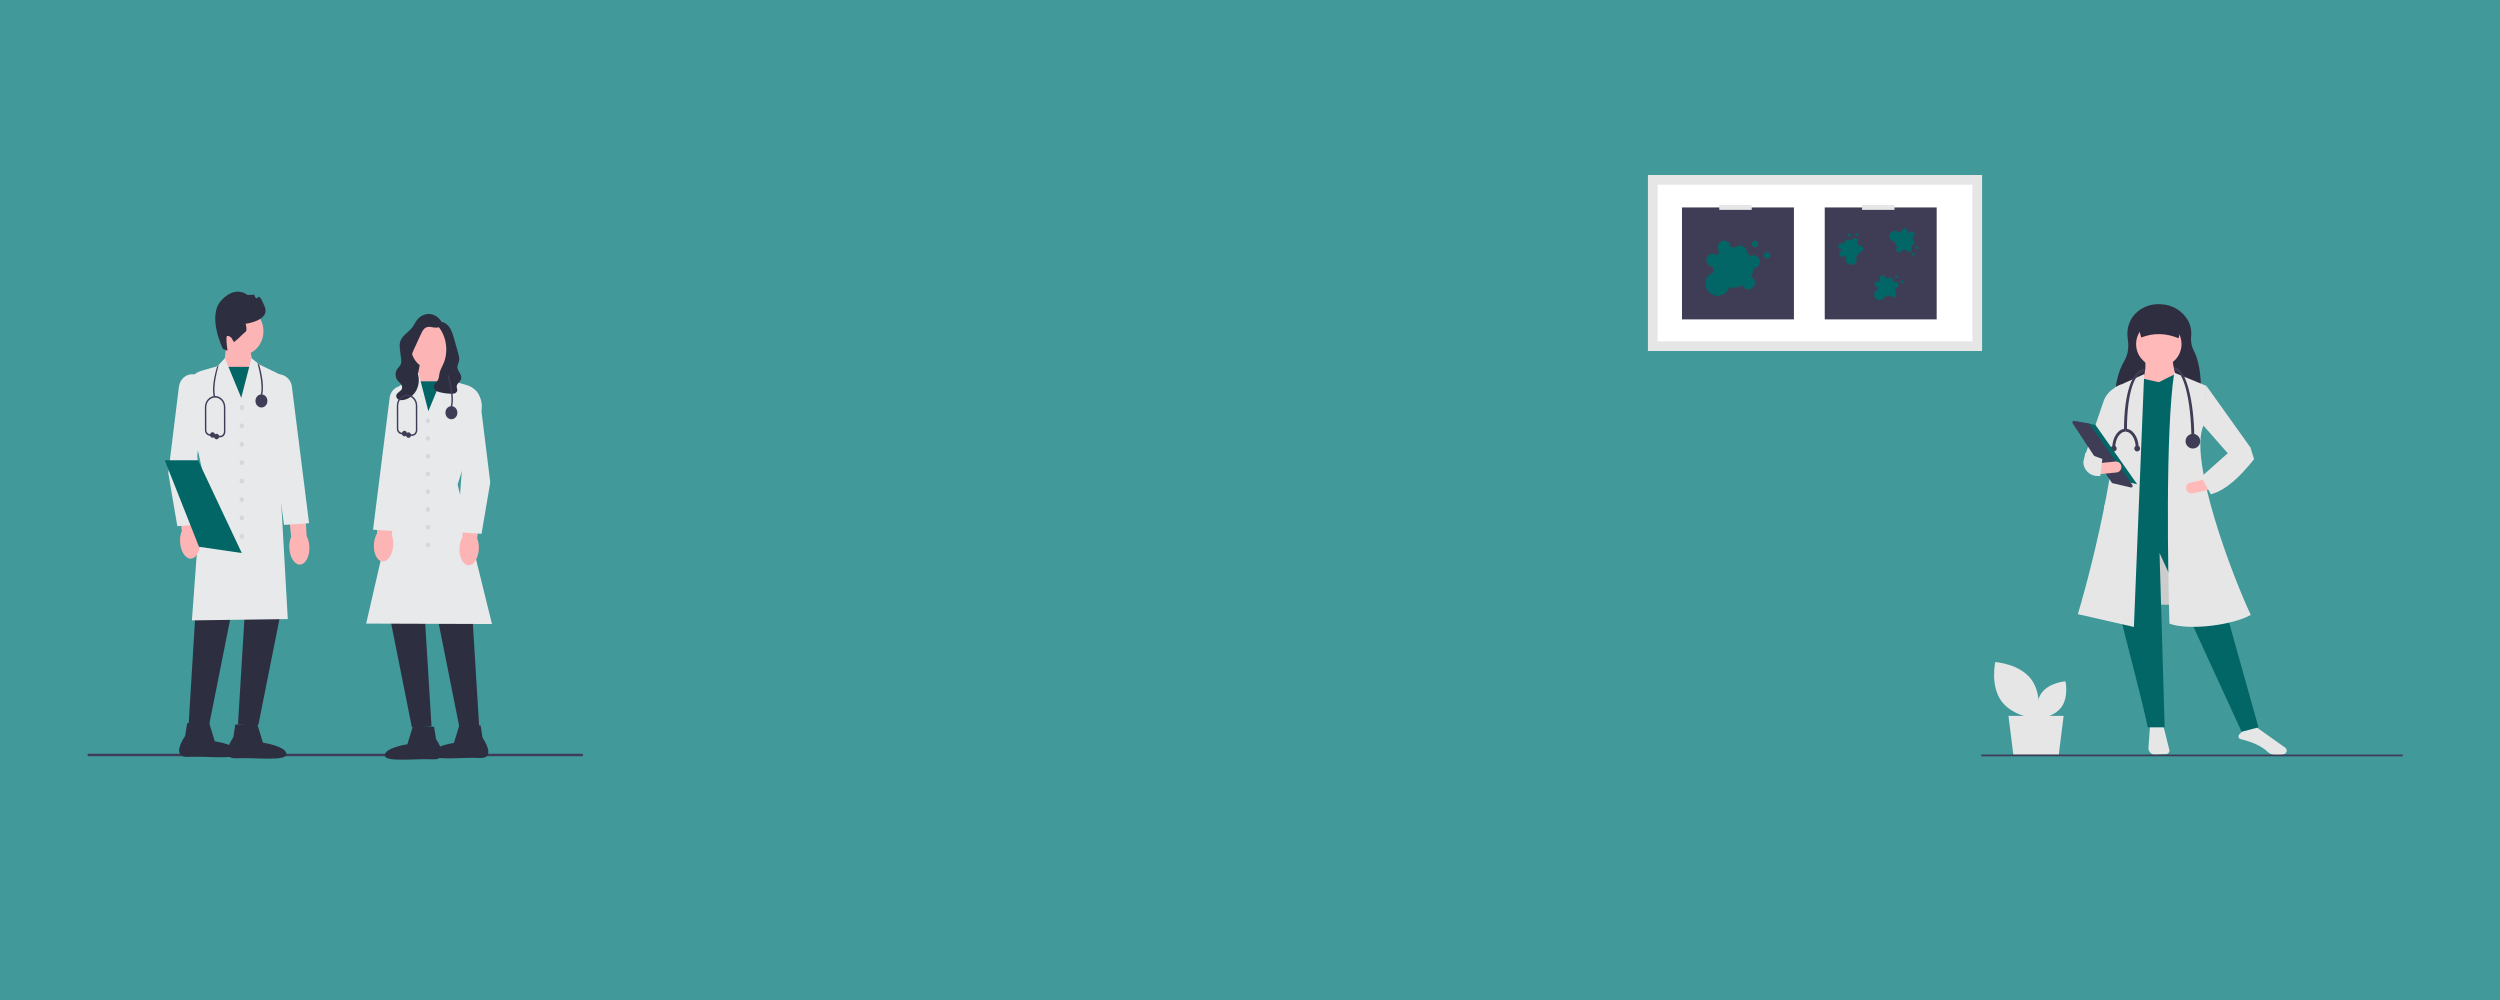 <svg width="1200" height="480" viewBox="0 0 1200 480" fill="none" xmlns="http://www.w3.org/2000/svg">
<rect width="1200" height="480" fill="#41999A"/>
<g clip-path="url(#clip0_604_299)">
<path d="M42 362.382C42 362.71 42.24 362.974 42.539 362.974H279.335C279.634 362.974 279.875 362.71 279.875 362.382C279.875 362.054 279.634 361.791 279.335 361.791H42.539C42.24 361.791 42 362.054 42 362.382Z" fill="#3F3C57"/>
<path d="M119.259 163.875L121.834 176.753L116.357 194.677L107.533 175.419L108.757 164.247L119.259 163.875Z" fill="#FDB4B4"/>
<path d="M122.313 176.086H107.076V196.261H122.313V176.086Z" fill="#026667"/>
<path d="M116.047 170.362C121.794 170.362 126.453 165.257 126.453 158.959C126.453 152.661 121.794 147.555 116.047 147.555C110.301 147.555 105.642 152.661 105.642 158.959C105.642 165.257 110.301 170.362 116.047 170.362Z" fill="#FDB4B4"/>
<path d="M106.99 167.438C106.99 167.438 99.234 151.74 106.227 144.186C113.22 136.631 118.834 141.609 118.834 141.609L122.04 141.467C122.04 141.467 122.708 144.232 123.786 142.735C124.864 141.239 126.812 146.689 126.812 146.689C130.428 153.826 117.894 155.424 117.894 155.424C117.894 155.424 118.799 158.584 117.879 159.246C116.959 159.907 114.501 162.397 114.501 162.397L112.301 164.218L110.993 162.034C110.993 162.034 109.627 160.853 108.937 161.349C108.247 161.846 109.197 168.375 109.197 168.375L106.99 167.438Z" fill="#2E2E41"/>
<path d="M94.507 282.927L90.529 347.96L100.309 348.323L113.238 283.472L94.507 282.927Z" fill="#2E2E41"/>
<path d="M118.211 282.563L114.233 347.597L124.013 347.96L136.942 283.108L118.211 282.563Z" fill="#2E2E41"/>
<path d="M92.111 297.785L97.318 226.955L89.334 190.072C88.645 184.589 91.797 179.401 96.663 177.987L104.475 175.715L107.933 171.926L115.798 190.96L120.711 171.94L124.542 174.993L135.904 180.487L135.899 180.616L134.076 225.17L138.145 297.154L137.964 297.157L92.111 297.785Z" fill="#E8E9EA"/>
<path d="M123.385 347.221L126.217 356.485C126.217 356.485 137.295 358.136 137.468 361.895C137.64 365.653 122.411 363.478 113.494 363.969C104.576 364.46 111.999 353.877 111.999 353.877L112.95 347.796L123.385 347.221Z" fill="#2E2E41"/>
<path d="M100.259 346.554L103.09 355.819C103.09 355.819 114.169 357.469 114.342 361.228C114.514 364.987 99.285 362.811 90.368 363.302C81.45 363.793 88.873 353.21 88.873 353.21L89.823 347.129L100.259 346.554Z" fill="#2E2E41"/>
<path d="M86.442 260.168C86.322 258.341 86.603 256.51 87.262 254.826L85.148 235.826L93.427 234.989L94.68 254.352C95.511 255.94 95.984 257.723 96.059 259.552C96.302 264.127 94.347 267.971 91.691 268.141C89.035 268.311 86.685 264.741 86.442 260.168Z" fill="#FDB4B4"/>
<path d="M138.88 262.957C138.778 261.129 139.077 259.301 139.752 257.625L137.828 238.601L146.115 237.863L147.175 257.24C147.991 258.837 148.446 260.626 148.502 262.455C148.7 267.033 146.707 270.854 144.049 270.992C141.392 271.13 139.077 267.533 138.88 262.957Z" fill="#FDB4B4"/>
<path d="M85.114 252.548L85.086 252.384L80.772 227.013L85.87 185.7C86.325 182.011 89.33 179.354 92.719 179.651C94.489 179.806 96.077 180.726 97.191 182.242C98.305 183.757 98.787 185.654 98.548 187.582L94.71 218.567L97.126 251.708L85.114 252.548Z" fill="#E8E9EA"/>
<path d="M136.323 251.953L127.648 188.493C127.197 186.633 127.461 184.685 128.395 183.031C129.329 181.376 130.801 180.248 132.54 179.853C135.866 179.099 139.151 181.328 140.02 184.926L148.354 251.156L136.323 251.953Z" fill="#E8E9EA"/>
<path d="M116.053 196.761C116.641 196.761 117.118 196.238 117.118 195.594C117.118 194.949 116.641 194.427 116.053 194.427C115.465 194.427 114.988 194.949 114.988 195.594C114.988 196.238 115.465 196.761 116.053 196.761Z" fill="#D6D7D8"/>
<path d="M116.053 205.598C116.641 205.598 117.118 205.075 117.118 204.431C117.118 203.786 116.641 203.264 116.053 203.264C115.465 203.264 114.988 203.786 114.988 204.431C114.988 205.075 115.465 205.598 116.053 205.598Z" fill="#D6D7D8"/>
<path d="M116.053 214.435C116.641 214.435 117.118 213.912 117.118 213.268C117.118 212.623 116.641 212.101 116.053 212.101C115.465 212.101 114.988 212.623 114.988 213.268C114.988 213.912 115.465 214.435 116.053 214.435Z" fill="#D6D7D8"/>
<path d="M116.053 223.272C116.641 223.272 117.118 222.749 117.118 222.105C117.118 221.46 116.641 220.938 116.053 220.938C115.465 220.938 114.988 221.46 114.988 222.105C114.988 222.749 115.465 223.272 116.053 223.272Z" fill="#D6D7D8"/>
<path d="M116.053 232.109C116.641 232.109 117.118 231.586 117.118 230.942C117.118 230.297 116.641 229.775 116.053 229.775C115.465 229.775 114.988 230.297 114.988 230.942C114.988 231.586 115.465 232.109 116.053 232.109Z" fill="#D6D7D8"/>
<path d="M116.053 240.946C116.641 240.946 117.118 240.423 117.118 239.779C117.118 239.134 116.641 238.612 116.053 238.612C115.465 238.612 114.988 239.134 114.988 239.779C114.988 240.423 115.465 240.946 116.053 240.946Z" fill="#D6D7D8"/>
<path d="M116.053 249.783C116.641 249.783 117.118 249.26 117.118 248.616C117.118 247.971 116.641 247.448 116.053 247.448C115.465 247.448 114.988 247.971 114.988 248.616C114.988 249.26 115.465 249.783 116.053 249.783Z" fill="#D6D7D8"/>
<path d="M116.053 258.62C116.641 258.62 117.118 258.097 117.118 257.453C117.118 256.808 116.641 256.285 116.053 256.285C115.465 256.285 114.988 256.808 114.988 257.453C114.988 258.097 115.465 258.62 116.053 258.62Z" fill="#D6D7D8"/>
<path d="M116.054 265.456L95.903 262.513L95.515 262.456L85.216 236.432L79.082 220.938H95.058L116.054 265.456Z" fill="#026667"/>
<path d="M196.851 166.707L209.663 159.015V180.991H194.845L196.851 166.707Z" fill="#2E2E41"/>
<path d="M212.41 171.606L213.592 182.395L205.07 200.992L199.781 183.683L202.268 171.248L212.41 171.606Z" fill="#FDB4B4"/>
<path d="M214.033 183.039H199.319V202.522H214.033V183.039Z" fill="#026667"/>
<path d="M226.171 286.214L230.012 349.016L220.568 349.367L208.082 286.74L226.171 286.214Z" fill="#2E2E41"/>
<path d="M203.28 285.863L207.122 348.665L197.677 349.016L185.192 286.39L203.28 285.863Z" fill="#2E2E41"/>
<path d="M236.149 299.534L235.924 299.533L175.759 299.318L175.813 299.085L191.281 231.922L187.406 198.028C186.672 191.605 189.809 185.534 195.213 182.922L197.164 181.979L200.87 179.025L205.611 197.384L213.203 179.011L216.548 182.675L224.09 184.869C228.792 186.235 231.838 191.248 231.175 196.529L231.167 196.566L219.649 232.585L236.149 299.534Z" fill="#E8E9EA"/>
<path d="M198.284 348.302L208.361 348.857L209.279 354.73C209.279 354.73 216.447 364.95 207.836 364.476C199.224 364.001 184.518 366.102 184.684 362.473C184.851 358.843 195.549 357.249 195.549 357.249L198.284 348.302Z" fill="#2E2E41"/>
<path d="M220.616 347.658L230.694 348.213L231.611 354.086C231.611 354.086 238.78 364.306 230.168 363.831C221.557 363.357 206.85 365.458 207.017 361.829C207.183 358.199 217.882 356.605 217.882 356.605L220.616 347.658Z" fill="#2E2E41"/>
<path d="M229.845 263.592C229.61 268.008 227.341 271.456 224.776 271.292C222.211 271.128 220.323 267.415 220.558 262.997C220.63 261.231 221.087 259.509 221.89 257.976L223.099 239.277L231.094 240.086L229.053 258.434C229.689 260.059 229.961 261.828 229.845 263.592Z" fill="#FDB4B4"/>
<path d="M188.759 261.913C188.439 266.323 186.103 269.716 183.542 269.493C180.981 269.269 179.165 265.513 179.486 261.101C179.592 259.337 180.082 257.626 180.916 256.112L182.488 237.446L190.465 238.441L188.068 256.737C188.672 258.377 188.909 260.152 188.759 261.913Z" fill="#FDB4B4"/>
<path d="M231.132 256.241L219.521 255.428L219.535 255.238L221.854 223.418L218.149 193.498C217.918 191.634 218.384 189.801 219.46 188.336C220.537 186.871 222.072 185.982 223.783 185.832C227.059 185.549 229.963 188.113 230.403 191.678L235.327 231.575L235.322 231.605L231.132 256.241Z" fill="#E8E9EA"/>
<path d="M190.692 255.022L179.062 254.251L179.088 254.05L187.108 190.309C187.951 186.808 191.128 184.655 194.342 185.383C196.022 185.764 197.445 186.855 198.348 188.454C199.251 190.054 199.506 191.936 199.066 193.754L190.692 255.022Z" fill="#E8E9EA"/>
<path d="M205.364 203.005C205.932 203.005 206.392 202.501 206.392 201.878C206.392 201.256 205.932 200.751 205.364 200.751C204.796 200.751 204.335 201.256 204.335 201.878C204.335 202.501 204.796 203.005 205.364 203.005Z" fill="#D6D7D8"/>
<path d="M205.364 211.539C205.932 211.539 206.392 211.034 206.392 210.412C206.392 209.789 205.932 209.285 205.364 209.285C204.796 209.285 204.335 209.789 204.335 210.412C204.335 211.034 204.796 211.539 205.364 211.539Z" fill="#D6D7D8"/>
<path d="M205.364 220.073C205.932 220.073 206.392 219.568 206.392 218.945C206.392 218.323 205.932 217.818 205.364 217.818C204.796 217.818 204.335 218.323 204.335 218.945C204.335 219.568 204.796 220.073 205.364 220.073Z" fill="#D6D7D8"/>
<path d="M205.364 228.606C205.932 228.606 206.392 228.102 206.392 227.479C206.392 226.857 205.932 226.352 205.364 226.352C204.796 226.352 204.335 226.857 204.335 227.479C204.335 228.102 204.796 228.606 205.364 228.606Z" fill="#D6D7D8"/>
<path d="M205.364 237.14C205.932 237.14 206.392 236.635 206.392 236.013C206.392 235.39 205.932 234.886 205.364 234.886C204.796 234.886 204.335 235.39 204.335 236.013C204.335 236.635 204.796 237.14 205.364 237.14Z" fill="#D6D7D8"/>
<path d="M205.364 245.674C205.932 245.674 206.392 245.169 206.392 244.547C206.392 243.924 205.932 243.42 205.364 243.42C204.796 243.42 204.335 243.924 204.335 244.547C204.335 245.169 204.796 245.674 205.364 245.674Z" fill="#D6D7D8"/>
<path d="M205.364 254.208C205.932 254.208 206.392 253.703 206.392 253.08C206.392 252.458 205.932 251.953 205.364 251.953C204.796 251.953 204.335 252.458 204.335 253.08C204.335 253.703 204.796 254.208 205.364 254.208Z" fill="#D6D7D8"/>
<path d="M205.364 262.741C205.932 262.741 206.392 262.237 206.392 261.614C206.392 260.992 205.932 260.487 205.364 260.487C204.796 260.487 204.335 260.992 204.335 261.614C204.335 262.237 204.796 262.741 205.364 262.741Z" fill="#D6D7D8"/>
<path d="M206.925 177.112C212.238 177.112 216.545 172.393 216.545 166.57C216.545 160.748 212.238 156.028 206.925 156.028C201.612 156.028 197.305 160.748 197.305 166.57C197.305 172.393 201.612 177.112 206.925 177.112Z" fill="#FDB4B4"/>
<path d="M211.967 154.263C212.428 155.291 211.697 156.574 210.729 157.006C209.762 157.438 208.669 157.263 207.637 157.083C206.605 156.904 205.511 156.733 204.546 157.173C203.298 157.741 202.594 159.168 201.988 160.492C200.856 162.964 199.724 165.436 198.593 167.908C198.04 169.115 197.474 170.377 197.463 171.728C197.444 174.209 199.239 176.191 200.205 178.434C201.381 181.165 201.284 184.511 199.952 187.155C198.621 189.799 196.088 191.672 193.352 192.036C192.633 192.132 191.871 192.121 191.224 191.763C190.577 191.405 190.083 190.622 190.203 189.839C190.437 188.306 192.574 187.948 192.967 186.455C193.172 185.675 192.809 184.843 192.32 184.234C191.83 183.625 191.212 183.15 190.745 182.52C189.669 181.068 189.598 178.826 190.578 177.295C191.154 176.395 192.046 175.726 192.418 174.706C192.735 173.836 192.62 172.858 192.5 171.93C192.345 170.738 192.191 169.546 192.036 168.354C191.856 166.963 191.679 165.522 192.035 164.173C192.851 161.08 196.037 159.628 197.906 157.144C198.774 155.99 199.358 154.601 200.249 153.468C201.744 151.566 204.097 150.516 206.38 150.734C208.662 150.953 210.814 152.433 211.986 154.59" fill="#2E2E41"/>
<path d="M210.448 154.458C209.978 154.643 209.804 155.314 209.939 155.84C210.074 156.367 210.428 156.785 210.753 157.201C214.42 161.904 215.272 169.018 212.837 174.6C212.19 176.085 211.327 177.482 210.978 179.082C210.723 180.247 210.737 181.524 210.148 182.532C209.547 183.558 208.358 184.246 208.24 185.458C208.165 186.236 208.598 186.992 209.178 187.448C209.758 187.904 210.466 188.113 211.163 188.283C212.974 188.725 214.826 188.966 216.681 189.002C217.285 189.014 217.909 189 218.464 188.735C219.019 188.471 219.493 187.899 219.499 187.236C219.504 186.715 219.23 186.234 219.195 185.715C219.09 184.158 221.002 183.33 221.374 181.823C221.619 180.832 221.136 179.813 220.623 178.955C220.109 178.097 219.522 177.196 219.535 176.17C219.547 175.187 220.11 174.322 220.328 173.369C220.631 172.051 220.259 170.672 219.891 169.375C219.577 168.272 219.264 167.168 218.951 166.065C218.618 164.892 218.285 163.72 217.951 162.547C217.37 160.499 216.76 158.393 215.501 156.75C214.243 155.108 212.158 154.032 210.3 154.702" fill="#2E2E41"/>
<path d="M217.003 195.31L216.344 195.099C217.717 189.938 214.755 180.305 214.726 180.209L215.376 179.966C215.501 180.37 218.437 189.922 217.003 195.31Z" fill="#3F3C57"/>
<path d="M216.673 201.239C218.258 201.239 219.542 199.831 219.542 198.095C219.542 196.358 218.258 194.951 216.673 194.951C215.089 194.951 213.804 196.358 213.804 198.095C213.804 199.831 215.089 201.239 216.673 201.239Z" fill="#3F3C57"/>
<path d="M197.823 209.226H196.083C195.893 209.226 195.74 209.057 195.74 208.849C195.74 208.641 195.893 208.473 196.083 208.473H197.823C198.303 208.473 198.753 208.268 199.092 207.896C199.43 207.525 199.616 207.03 199.615 206.505L199.594 194.761C199.594 192.21 197.701 190.135 195.373 190.135C193.046 190.135 191.152 192.21 191.152 194.76L191.173 205.753C191.175 206.825 191.973 207.704 192.951 207.713L194.146 207.723C194.335 207.724 194.488 207.894 194.486 208.102C194.485 208.309 194.331 208.475 194.143 208.475H194.14L192.946 208.465C191.593 208.454 190.489 207.238 190.486 205.754L190.465 194.761C190.465 191.795 192.667 189.382 195.373 189.382C198.079 189.382 200.281 191.795 200.281 194.76L200.302 206.504C200.303 207.23 200.046 207.914 199.578 208.428C199.109 208.942 198.486 209.226 197.823 209.226Z" fill="#3F3C57"/>
<path d="M194.143 209.433C194.815 209.433 195.36 208.835 195.36 208.099C195.36 207.362 194.815 206.765 194.143 206.765C193.471 206.765 192.926 207.362 192.926 208.099C192.926 208.835 193.471 209.433 194.143 209.433Z" fill="#3F3C57"/>
<path d="M196.083 210.183C196.755 210.183 197.3 209.586 197.3 208.849C197.3 208.113 196.755 207.515 196.083 207.515C195.411 207.515 194.866 208.113 194.866 208.849C194.866 209.586 195.411 210.183 196.083 210.183Z" fill="#3F3C57"/>
<path d="M125.817 189.669L125.158 189.458C126.531 184.296 123.603 174.515 123.573 174.418L124.397 175.099C124.523 175.503 127.251 184.281 125.817 189.669Z" fill="#3F3C57"/>
<path d="M102.64 190.586L103.3 190.375C101.926 185.214 104.888 175.581 104.918 175.485L104.212 176.002C104.087 176.406 101.206 185.198 102.64 190.586Z" fill="#3F3C57"/>
<path d="M125.487 195.598C127.072 195.598 128.356 194.19 128.356 192.454C128.356 190.717 127.072 189.31 125.487 189.31C123.903 189.31 122.618 190.717 122.618 192.454C122.618 194.19 123.903 195.598 125.487 195.598Z" fill="#3F3C57"/>
<path d="M105.699 209.92H103.959C103.769 209.92 103.615 209.752 103.615 209.544C103.615 209.336 103.769 209.167 103.959 209.167H105.699C106.178 209.167 106.629 208.963 106.967 208.591C107.306 208.219 107.492 207.725 107.491 207.2L107.47 195.455C107.47 192.904 105.576 190.829 103.249 190.829C100.921 190.829 99.028 192.904 99.028 195.455L99.049 206.447C99.051 207.52 99.849 208.399 100.827 208.407L102.021 208.417C102.211 208.419 102.364 208.588 102.362 208.796C102.361 209.003 102.207 209.17 102.019 209.17H102.016L100.822 209.16C99.468 209.149 98.365 207.932 98.362 206.449L98.341 195.455C98.341 192.489 100.542 190.076 103.249 190.076C105.955 190.076 108.157 192.489 108.157 195.455L108.178 207.198C108.179 207.925 107.922 208.608 107.453 209.122C106.985 209.637 106.362 209.92 105.699 209.92Z" fill="#3F3C57"/>
<path d="M102.019 210.127C102.691 210.127 103.236 209.53 103.236 208.794C103.236 208.057 102.691 207.46 102.019 207.46C101.347 207.46 100.802 208.057 100.802 208.794C100.802 209.53 101.347 210.127 102.019 210.127Z" fill="#3F3C57"/>
<path d="M103.959 210.878C104.631 210.878 105.176 210.281 105.176 209.544C105.176 208.807 104.631 208.21 103.959 208.21C103.286 208.21 102.741 208.807 102.741 209.544C102.741 210.281 103.286 210.878 103.959 210.878Z" fill="#3F3C57"/>
</g>
<path d="M951.409 84H791V168.487H951.409V84Z" fill="#E6E6E6"/>
<path d="M795.672 163.815H946.737V88.672H795.672V163.815Z" fill="white"/>
<path d="M861.082 99.574H807.353V153.303H861.082V99.574Z" fill="#3F3D56"/>
<path d="M848.234 124.102C849.094 124.102 849.791 123.405 849.791 122.545C849.791 121.685 849.094 120.988 848.234 120.988C847.374 120.988 846.676 121.685 846.676 122.545C846.676 123.405 847.374 124.102 848.234 124.102Z" fill="#026667"/>
<path d="M842.393 118.652C843.253 118.652 843.951 117.954 843.951 117.094C843.951 116.234 843.253 115.537 842.393 115.537C841.533 115.537 840.836 116.234 840.836 117.094C840.836 117.954 841.533 118.652 842.393 118.652Z" fill="#026667"/>
<path d="M841.615 122.545C841.042 122.545 840.48 122.704 839.992 123.005C839.562 122.359 839.057 121.766 838.487 121.239C838.494 121.156 838.5 121.072 838.5 120.988C838.5 120.377 838.321 119.779 837.984 119.269C837.647 118.759 837.167 118.36 836.605 118.121C836.042 117.882 835.422 117.814 834.821 117.925C834.22 118.036 833.665 118.322 833.226 118.746C832.392 118.628 831.545 118.621 830.709 118.724C830.71 118.7 830.713 118.676 830.713 118.652C830.714 118.13 830.584 117.617 830.334 117.159C830.085 116.701 829.725 116.313 829.287 116.03C828.849 115.748 828.347 115.58 827.827 115.541C827.307 115.503 826.786 115.596 826.311 115.811C825.836 116.027 825.423 116.358 825.11 116.775C824.796 117.191 824.592 117.68 824.517 118.196C824.441 118.711 824.496 119.238 824.677 119.727C824.857 120.216 825.158 120.652 825.551 120.995C825.029 121.441 824.556 121.942 824.14 122.487C823.755 122.167 823.299 121.945 822.811 121.838C822.322 121.732 821.815 121.745 821.332 121.875C820.849 122.006 820.405 122.252 820.037 122.591C819.669 122.929 819.389 123.352 819.218 123.822C819.048 124.293 818.994 124.797 819.06 125.293C819.126 125.789 819.311 126.261 819.598 126.67C819.885 127.08 820.267 127.414 820.711 127.645C821.155 127.875 821.647 127.996 822.148 127.996L822.157 127.995C822.152 128.125 822.148 128.254 822.148 128.385C822.148 129.169 822.242 129.95 822.429 130.711C821.504 131.059 820.682 131.637 820.04 132.39C819.399 133.143 818.96 134.047 818.764 135.016C818.567 135.985 818.621 136.989 818.918 137.932C819.216 138.875 819.749 139.727 820.466 140.408C821.183 141.089 822.062 141.577 823.019 141.825C823.976 142.073 824.981 142.075 825.939 141.828C826.897 141.582 827.777 141.096 828.495 140.417C829.214 139.737 829.748 138.887 830.048 137.944C832.215 138.36 834.459 138.028 836.411 137C836.61 137.469 836.922 137.883 837.318 138.204C837.715 138.524 838.184 138.743 838.684 138.84C839.185 138.938 839.702 138.91 840.189 138.761C840.677 138.612 841.12 138.346 841.481 137.985C841.842 137.624 842.108 137.181 842.257 136.693C842.406 136.206 842.433 135.689 842.336 135.188C842.239 134.688 842.02 134.219 841.699 133.822C841.379 133.426 840.965 133.114 840.496 132.915C841.171 131.635 841.549 130.22 841.605 128.774L841.615 128.775C842.441 128.775 843.233 128.446 843.817 127.862C844.401 127.278 844.729 126.486 844.729 125.66C844.729 124.834 844.401 124.041 843.817 123.457C843.233 122.873 842.441 122.545 841.615 122.545Z" fill="#026667"/>
<path d="M840.836 98.406H825.262V100.742H840.836V98.406Z" fill="#E6E6E6"/>
<path d="M929.606 99.574H875.876V153.303H929.606V99.574Z" fill="#3F3D56"/>
<path d="M912.942 136.016C913.329 136.016 913.643 135.702 913.643 135.315C913.643 134.928 913.329 134.615 912.942 134.615C912.555 134.615 912.241 134.928 912.241 135.315C912.241 135.702 912.555 136.016 912.942 136.016Z" fill="#026667"/>
<path d="M910.314 133.563C910.701 133.563 911.015 133.249 911.015 132.862C911.015 132.475 910.701 132.162 910.314 132.162C909.927 132.162 909.613 132.475 909.613 132.862C909.613 133.249 909.927 133.563 910.314 133.563Z" fill="#026667"/>
<path d="M909.964 135.315C909.706 135.315 909.453 135.387 909.233 135.522C909.04 135.231 908.813 134.965 908.556 134.728C908.559 134.69 908.562 134.653 908.562 134.615C908.562 134.34 908.481 134.071 908.33 133.841C908.178 133.612 907.962 133.432 907.709 133.324C907.456 133.217 907.177 133.186 906.907 133.236C906.636 133.286 906.386 133.415 906.189 133.606C905.813 133.553 905.433 133.549 905.056 133.596C905.057 133.585 905.058 133.574 905.058 133.563C905.058 133.329 905 133.098 904.888 132.892C904.775 132.686 904.613 132.511 904.416 132.384C904.219 132.257 903.993 132.181 903.759 132.164C903.525 132.146 903.291 132.188 903.077 132.285C902.863 132.382 902.678 132.531 902.536 132.719C902.395 132.906 902.304 133.126 902.27 133.358C902.235 133.59 902.26 133.827 902.342 134.047C902.423 134.267 902.558 134.463 902.735 134.618C902.5 134.819 902.287 135.044 902.1 135.289C901.927 135.145 901.722 135.045 901.502 134.997C901.282 134.949 901.054 134.955 900.836 135.014C900.619 135.073 900.419 135.183 900.254 135.336C900.088 135.488 899.962 135.678 899.885 135.89C899.809 136.102 899.784 136.329 899.814 136.552C899.844 136.775 899.927 136.988 900.056 137.172C900.185 137.356 900.357 137.506 900.557 137.61C900.757 137.714 900.978 137.768 901.203 137.768L901.208 137.768C901.206 137.826 901.203 137.885 901.203 137.943C901.204 138.296 901.246 138.647 901.33 138.99C900.914 139.147 900.544 139.407 900.255 139.746C899.967 140.084 899.769 140.491 899.681 140.927C899.592 141.363 899.616 141.815 899.75 142.239C899.884 142.664 900.124 143.047 900.447 143.354C900.769 143.66 901.165 143.88 901.596 143.991C902.026 144.103 902.479 144.104 902.91 143.993C903.341 143.882 903.737 143.663 904.06 143.358C904.383 143.052 904.624 142.669 904.759 142.245C905.734 142.432 906.743 142.282 907.622 141.82C907.712 142.031 907.852 142.217 908.03 142.362C908.209 142.506 908.42 142.604 908.645 142.648C908.87 142.692 909.103 142.68 909.322 142.613C909.542 142.546 909.741 142.426 909.903 142.263C910.066 142.101 910.186 141.901 910.253 141.682C910.32 141.463 910.332 141.23 910.288 141.005C910.245 140.78 910.146 140.568 910.002 140.39C909.857 140.212 909.671 140.072 909.46 139.982C909.764 139.406 909.934 138.769 909.959 138.118L909.964 138.119C910.335 138.119 910.692 137.971 910.955 137.708C911.218 137.445 911.365 137.089 911.365 136.717C911.365 136.345 911.218 135.989 910.955 135.726C910.692 135.463 910.335 135.315 909.964 135.315Z" fill="#026667"/>
<path d="M918.441 122.717C918.828 122.717 919.141 122.403 919.141 122.016C919.141 121.629 918.828 121.315 918.441 121.315C918.054 121.315 917.74 121.629 917.74 122.016C917.74 122.403 918.054 122.717 918.441 122.717Z" fill="#026667"/>
<path d="M920.089 119.522C920.476 119.522 920.79 119.208 920.79 118.821C920.79 118.434 920.476 118.121 920.089 118.121C919.702 118.121 919.388 118.434 919.388 118.821C919.388 119.208 919.702 119.522 920.089 119.522Z" fill="#026667"/>
<path d="M917.633 119.149C917.563 118.901 917.425 118.677 917.236 118.502C917.463 118.237 917.658 117.946 917.817 117.635C917.854 117.628 917.891 117.62 917.927 117.61C918.192 117.536 918.429 117.385 918.609 117.177C918.789 116.969 918.903 116.712 918.938 116.439C918.973 116.167 918.927 115.89 918.805 115.643C918.684 115.396 918.492 115.191 918.255 115.052C918.204 114.676 918.104 114.309 917.957 113.96C917.968 113.957 917.979 113.955 917.989 113.952C918.215 113.889 918.422 113.77 918.59 113.606C918.758 113.442 918.882 113.239 918.951 113.015C919.02 112.791 919.031 112.553 918.985 112.323C918.938 112.093 918.834 111.878 918.683 111.699C918.531 111.52 918.338 111.381 918.119 111.296C917.9 111.211 917.664 111.182 917.431 111.213C917.198 111.243 916.977 111.331 916.787 111.469C916.597 111.607 916.445 111.79 916.345 112.002C916.088 111.831 915.813 111.687 915.526 111.573C915.618 111.367 915.659 111.143 915.645 110.918C915.632 110.693 915.564 110.475 915.449 110.282C915.333 110.089 915.173 109.926 914.981 109.808C914.789 109.69 914.572 109.62 914.348 109.604C914.123 109.588 913.898 109.626 913.691 109.715C913.485 109.804 913.302 109.941 913.16 110.116C913.018 110.29 912.92 110.496 912.874 110.717C912.828 110.937 912.836 111.165 912.897 111.382L912.899 111.386C912.842 111.4 912.785 111.413 912.728 111.429C912.389 111.525 912.062 111.661 911.756 111.835C911.492 111.477 911.141 111.191 910.737 111.005C910.332 110.819 909.887 110.739 909.444 110.772C909 110.806 908.572 110.951 908.199 111.195C907.827 111.439 907.523 111.774 907.316 112.168C907.108 112.561 907.004 113.001 907.013 113.446C907.022 113.891 907.145 114.327 907.368 114.712C907.592 115.096 907.909 115.418 908.291 115.647C908.673 115.875 909.107 116.003 909.552 116.018C909.636 117.007 910.054 117.938 910.737 118.659C910.558 118.802 910.417 118.987 910.326 119.198C910.236 119.409 910.198 119.639 910.217 119.868C910.236 120.096 910.311 120.317 910.435 120.51C910.559 120.703 910.728 120.862 910.929 120.975C911.129 121.087 911.353 121.148 911.583 121.153C911.812 121.158 912.039 121.107 912.244 121.004C912.449 120.901 912.626 120.749 912.758 120.562C912.891 120.374 912.975 120.157 913.005 119.93C913.641 120.066 914.3 120.057 914.933 119.905L914.934 119.909C914.984 120.086 915.068 120.252 915.182 120.397C915.296 120.542 915.438 120.662 915.598 120.753C915.759 120.843 915.936 120.9 916.118 120.922C916.301 120.944 916.487 120.929 916.664 120.879C916.841 120.829 917.007 120.745 917.151 120.631C917.296 120.517 917.417 120.376 917.507 120.215C917.597 120.054 917.654 119.878 917.676 119.695C917.697 119.512 917.683 119.326 917.633 119.149Z" fill="#026667"/>
<path d="M891.297 113.193C891.684 113.193 891.997 112.88 891.997 112.493C891.997 112.106 891.684 111.792 891.297 111.792C890.909 111.792 890.596 112.106 890.596 112.493C890.596 112.88 890.909 113.193 891.297 113.193Z" fill="#026667"/>
<path d="M887.714 113.48C888.101 113.48 888.414 113.167 888.414 112.78C888.414 112.393 888.101 112.079 887.714 112.079C887.326 112.079 887.013 112.393 887.013 112.78C887.013 113.167 887.326 113.48 887.714 113.48Z" fill="#026667"/>
<path d="M889.288 114.692C889.115 114.883 888.997 115.118 888.949 115.371C888.604 115.318 888.253 115.306 887.905 115.335C887.88 115.308 887.854 115.281 887.826 115.255C887.623 115.07 887.37 114.948 887.098 114.905C886.826 114.862 886.548 114.901 886.298 115.015C886.048 115.129 885.837 115.315 885.692 115.548C885.546 115.782 885.473 116.053 885.481 116.328C885.188 116.569 884.929 116.848 884.71 117.157C884.702 117.15 884.695 117.142 884.687 117.134C884.514 116.976 884.304 116.863 884.076 116.807C883.848 116.751 883.61 116.753 883.383 116.813C883.156 116.873 882.948 116.988 882.778 117.15C882.607 117.311 882.48 117.512 882.407 117.735C882.335 117.959 882.32 118.196 882.363 118.427C882.406 118.657 882.507 118.873 882.655 119.055C882.804 119.237 882.995 119.378 883.213 119.467C883.43 119.555 883.666 119.587 883.899 119.561C883.889 119.87 883.912 120.178 883.967 120.483C883.744 120.513 883.532 120.597 883.348 120.727C883.165 120.857 883.015 121.03 882.912 121.23C882.809 121.43 882.756 121.652 882.757 121.877C882.758 122.102 882.813 122.324 882.918 122.523C883.022 122.722 883.174 122.893 883.358 123.022C883.543 123.15 883.756 123.232 883.979 123.261C884.203 123.29 884.43 123.264 884.641 123.187C884.852 123.109 885.042 122.982 885.193 122.816L885.196 122.812C885.238 122.853 885.279 122.894 885.323 122.934C885.583 123.172 885.871 123.377 886.181 123.546C886.016 123.959 885.959 124.408 886.014 124.849C886.07 125.291 886.237 125.711 886.5 126.07C886.762 126.43 887.112 126.716 887.516 126.904C887.92 127.091 888.364 127.172 888.808 127.141C889.252 127.109 889.681 126.965 890.054 126.722C890.427 126.479 890.732 126.146 890.941 125.753C891.15 125.359 891.255 124.92 891.247 124.475C891.24 124.03 891.119 123.594 890.897 123.208C891.692 122.615 892.263 121.768 892.513 120.808C892.73 120.884 892.962 120.906 893.189 120.871C893.416 120.837 893.63 120.747 893.815 120.61C893.999 120.474 894.147 120.294 894.245 120.086C894.343 119.879 894.389 119.651 894.379 119.421C894.369 119.192 894.302 118.969 894.185 118.772C894.068 118.574 893.905 118.408 893.709 118.289C893.513 118.169 893.291 118.099 893.062 118.086C892.833 118.072 892.604 118.115 892.395 118.211C892.175 117.598 891.819 117.043 891.355 116.586L891.359 116.582C891.483 116.447 891.579 116.288 891.642 116.114C891.705 115.941 891.733 115.757 891.725 115.573C891.717 115.389 891.672 115.209 891.594 115.042C891.516 114.875 891.406 114.725 891.27 114.601C891.134 114.477 890.975 114.38 890.801 114.318C890.628 114.255 890.444 114.227 890.26 114.236C890.076 114.244 889.896 114.289 889.729 114.367C889.562 114.446 889.412 114.556 889.288 114.692Z" fill="#026667"/>
<path d="M909.36 98.406H893.787V100.742H909.36V98.406Z" fill="#E6E6E6"/>
<path d="M1052.84 242.383H1010.01V290.272H1052.84V242.383Z" fill="#CCCCCC"/>
<path d="M988.204 362.3H966.401L964.065 343.612H990.54L988.204 362.3Z" fill="#E6E6E6"/>
<path d="M1031.99 348.764L1031.25 358.822C1031.22 359.277 1031.28 359.735 1031.44 360.163C1031.6 360.591 1031.84 360.981 1032.17 361.306C1032.49 361.631 1032.87 361.883 1033.3 362.046C1033.73 362.209 1034.18 362.28 1034.64 362.252L1039.8 361.939C1040.04 361.925 1040.28 361.857 1040.49 361.743C1040.7 361.628 1040.88 361.468 1041.02 361.274C1041.16 361.081 1041.26 360.859 1041.31 360.623C1041.35 360.388 1041.35 360.145 1041.29 359.913L1038.42 348.442L1031.99 348.764Z" fill="#E6E6E6"/>
<path d="M1075.2 354.712C1081.28 356.134 1085.63 358.156 1088.48 360.892C1089.5 361.859 1090.82 362.429 1092.23 362.498C1094.02 362.592 1095.48 362.392 1096.58 361.901C1096.86 361.776 1097.1 361.579 1097.28 361.329C1097.46 361.079 1097.57 360.786 1097.6 360.479C1097.63 360.168 1097.58 359.853 1097.45 359.568C1097.32 359.283 1097.12 359.037 1096.87 358.857L1082.44 348.596L1076.32 351.046L1074.89 352.475C1074.74 352.63 1074.62 352.819 1074.55 353.026C1074.48 353.234 1074.46 353.454 1074.49 353.671C1074.52 353.888 1074.6 354.095 1074.72 354.275C1074.85 354.456 1075.01 354.605 1075.2 354.712Z" fill="#E6E6E6"/>
<path d="M1056.49 190.481L1015.27 190.1C1015.37 184.096 1016.77 178.2 1019.82 172.924C1021.83 169.459 1021.78 165.688 1021.3 162.511C1020.55 157.609 1022.29 152.593 1026.14 149.472C1029.09 147.083 1032.8 145.853 1036.59 146.014L1037.39 146.047C1040 146.156 1042.54 146.917 1044.78 148.262C1047.01 149.607 1048.87 151.492 1050.19 153.745C1051.53 156.149 1052.07 158.917 1051.73 161.649C1051.47 164.219 1052.1 166.815 1053.56 169.436C1056.08 175.192 1056.63 182.557 1056.49 190.481Z" fill="#2F2E41"/>
<path d="M1084.07 349.131L1075.98 351.242L1036.58 265.417L1039.04 349.131H1030.95C1022.31 309.746 1006.7 264.291 1013.72 249.94L1055.58 247.478L1084.07 349.131Z" fill="#026667"/>
<path d="M1036.23 176.074C1042.25 176.074 1047.13 171.192 1047.13 165.17C1047.13 159.148 1042.25 154.266 1036.23 154.266C1030.21 154.266 1025.33 159.148 1025.33 165.17C1025.33 171.192 1030.21 176.074 1036.23 176.074Z" fill="#FFB9B9"/>
<path d="M1045.73 185.22L1027.79 184.164C1029.55 180.129 1030.25 176.244 1029.55 172.557H1042.91C1042.88 175.388 1044.29 180.284 1045.73 185.22Z" fill="#FFB9B9"/>
<path d="M1056.98 250.643L1017.59 253.457L1021.63 183.637L1028.49 181.702L1036.23 183.461L1043.97 179.591L1048.89 181.35L1056.98 250.643Z" fill="#026667"/>
<path d="M1024.27 300.942L997.363 294.787C1005.36 268.254 1019.78 207.554 1015.13 185.923L1029.2 179.592L1024.27 300.942Z" fill="#E6E6E6"/>
<path d="M1011.26 224.263L1001.06 217.931L1009.76 192.453C1010.73 189.824 1012.58 187.617 1015.01 186.212L1017.94 184.516L1016.18 210.193L1011.26 224.263Z" fill="#E6E6E6"/>
<path d="M1080.37 295.139C1071.88 300.052 1050.65 302.791 1041.33 299.36C1040.65 275.387 1039.3 207.577 1043.62 178.888L1059.09 185.22L1057.69 204.214C1050.29 220.462 1071.77 277.055 1080.37 295.139Z" fill="#E6E6E6"/>
<path d="M1079.14 221.097L1069.65 217.931L1056.98 203.51L1059.09 185.219L1080.2 214.766L1079.14 221.097Z" fill="#E6E6E6"/>
<path d="M1049.38 234.788C1049.53 235.47 1049.95 236.063 1050.55 236.436C1051.14 236.809 1051.85 236.932 1052.54 236.779L1060.6 234.953L1059.43 229.807L1051.37 231.632C1050.69 231.787 1050.09 232.206 1049.72 232.798C1049.35 233.39 1049.23 234.106 1049.38 234.788Z" fill="#FFB9B9"/>
<path d="M1045.73 162.356C1039.67 159.866 1033.69 159.686 1027.79 162.004L1025.33 153.211H1047.84L1045.73 162.356Z" fill="#2F2E41"/>
<path d="M1056.63 228.836L1061.2 237.277C1068.9 235.132 1075.56 228.37 1081.96 220.394L1080.2 214.766L1069.29 217.58L1056.63 228.836Z" fill="#E6E6E6"/>
<path d="M1053.29 211.424H1051.88C1051.88 191.525 1047.79 177.657 1043.79 177.657L1043.44 176.25C1047.02 176.25 1049.31 182.022 1050.59 186.864C1052.33 193.428 1053.29 202.15 1053.29 211.424Z" fill="#3F3D56"/>
<path d="M1020.93 206.5H1019.52C1019.52 188.275 1023.65 176.954 1029.72 176.954L1029.37 178.361C1025.17 178.361 1020.93 187.062 1020.93 206.5Z" fill="#3F3D56"/>
<path d="M1052.59 215.293C1054.53 215.293 1056.1 213.719 1056.1 211.776C1056.1 209.833 1054.53 208.259 1052.59 208.259C1050.64 208.259 1049.07 209.833 1049.07 211.776C1049.07 213.719 1050.64 215.293 1052.59 215.293Z" fill="#3F3D56"/>
<path d="M1015.3 214.942H1013.9C1013.9 209.899 1016.74 205.796 1020.23 205.796V207.203C1017.51 207.203 1015.3 210.675 1015.3 214.942Z" fill="#3F3D56"/>
<path d="M1026.56 214.942H1025.15C1025.15 210.675 1022.94 207.203 1020.23 207.203V205.796C1023.72 205.796 1026.56 209.899 1026.56 214.942Z" fill="#3F3D56"/>
<path d="M1025.85 216.7C1026.63 216.7 1027.26 216.07 1027.26 215.293C1027.26 214.516 1026.63 213.886 1025.85 213.886C1025.08 213.886 1024.45 214.516 1024.45 215.293C1024.45 216.07 1025.08 216.7 1025.85 216.7Z" fill="#3F3D56"/>
<path d="M1014.6 216.7C1015.38 216.7 1016.01 216.07 1016.01 215.293C1016.01 214.516 1015.38 213.886 1014.6 213.886C1013.82 213.886 1013.19 214.516 1013.19 215.293C1013.19 216.07 1013.82 216.7 1014.6 216.7Z" fill="#3F3D56"/>
<path d="M997.011 202.355L1005.79 203.923L1025.85 232.452L1015.19 229.944L997.011 202.355Z" fill="#026667"/>
<path d="M995.454 202.006C995.32 202.008 995.19 202.046 995.076 202.116C994.961 202.186 994.868 202.285 994.806 202.403C994.743 202.521 994.713 202.654 994.72 202.788C994.726 202.922 994.768 203.051 994.842 203.163L1013.6 231.619C1013.7 231.778 1013.86 231.891 1014.05 231.935L1022.77 233.988C1022.92 234.022 1023.08 234.011 1023.22 233.956C1023.36 233.901 1023.48 233.805 1023.56 233.68C1023.65 233.554 1023.69 233.406 1023.69 233.255C1023.69 233.104 1023.64 232.957 1023.56 232.833L1002.96 203.554C1002.91 203.474 1002.84 203.406 1002.75 203.354C1002.67 203.302 1002.58 203.266 1002.48 203.249L995.595 202.019C995.548 202.01 995.501 202.006 995.454 202.006Z" fill="#3F3D56"/>
<path d="M1007.15 222.352L1007.68 227.602L1015.9 226.786C1016.6 226.717 1017.24 226.374 1017.68 225.833C1018.12 225.292 1018.33 224.596 1018.27 223.9C1018.2 223.204 1017.85 222.564 1017.31 222.12C1016.77 221.677 1016.08 221.467 1015.38 221.536L1007.15 222.352Z" fill="#FFB9B9"/>
<path d="M1000 221.744C1000.01 223.534 1000.73 225.247 1002 226.51C1003.27 227.772 1004.99 228.482 1006.78 228.484H1008.13L1009.12 220.278L1000.96 217.343L1000 221.744Z" fill="#E6E6E6"/>
<path d="M960.802 336.698C966.416 344.217 978.07 345.008 978.07 345.008C978.07 345.008 980.622 333.609 975.008 326.091C969.394 318.572 957.74 317.781 957.74 317.781C957.74 317.781 955.188 329.179 960.802 336.698Z" fill="#E6E6E6"/>
<path d="M989.402 339.525C985.697 344.486 978.007 345.008 978.007 345.008C978.007 345.008 976.324 337.487 980.028 332.525C983.733 327.564 991.423 327.042 991.423 327.042C991.423 327.042 993.107 334.563 989.402 339.525Z" fill="#E6E6E6"/>
<path d="M1153.29 362.167H951V363.039H1153.29V362.167Z" fill="#3F3D56"/>
<defs>
<clipPath id="clip0_604_299">
<rect width="237.875" height="224.658" fill="white" transform="translate(42 140)"/>
</clipPath>
</defs>
</svg>
